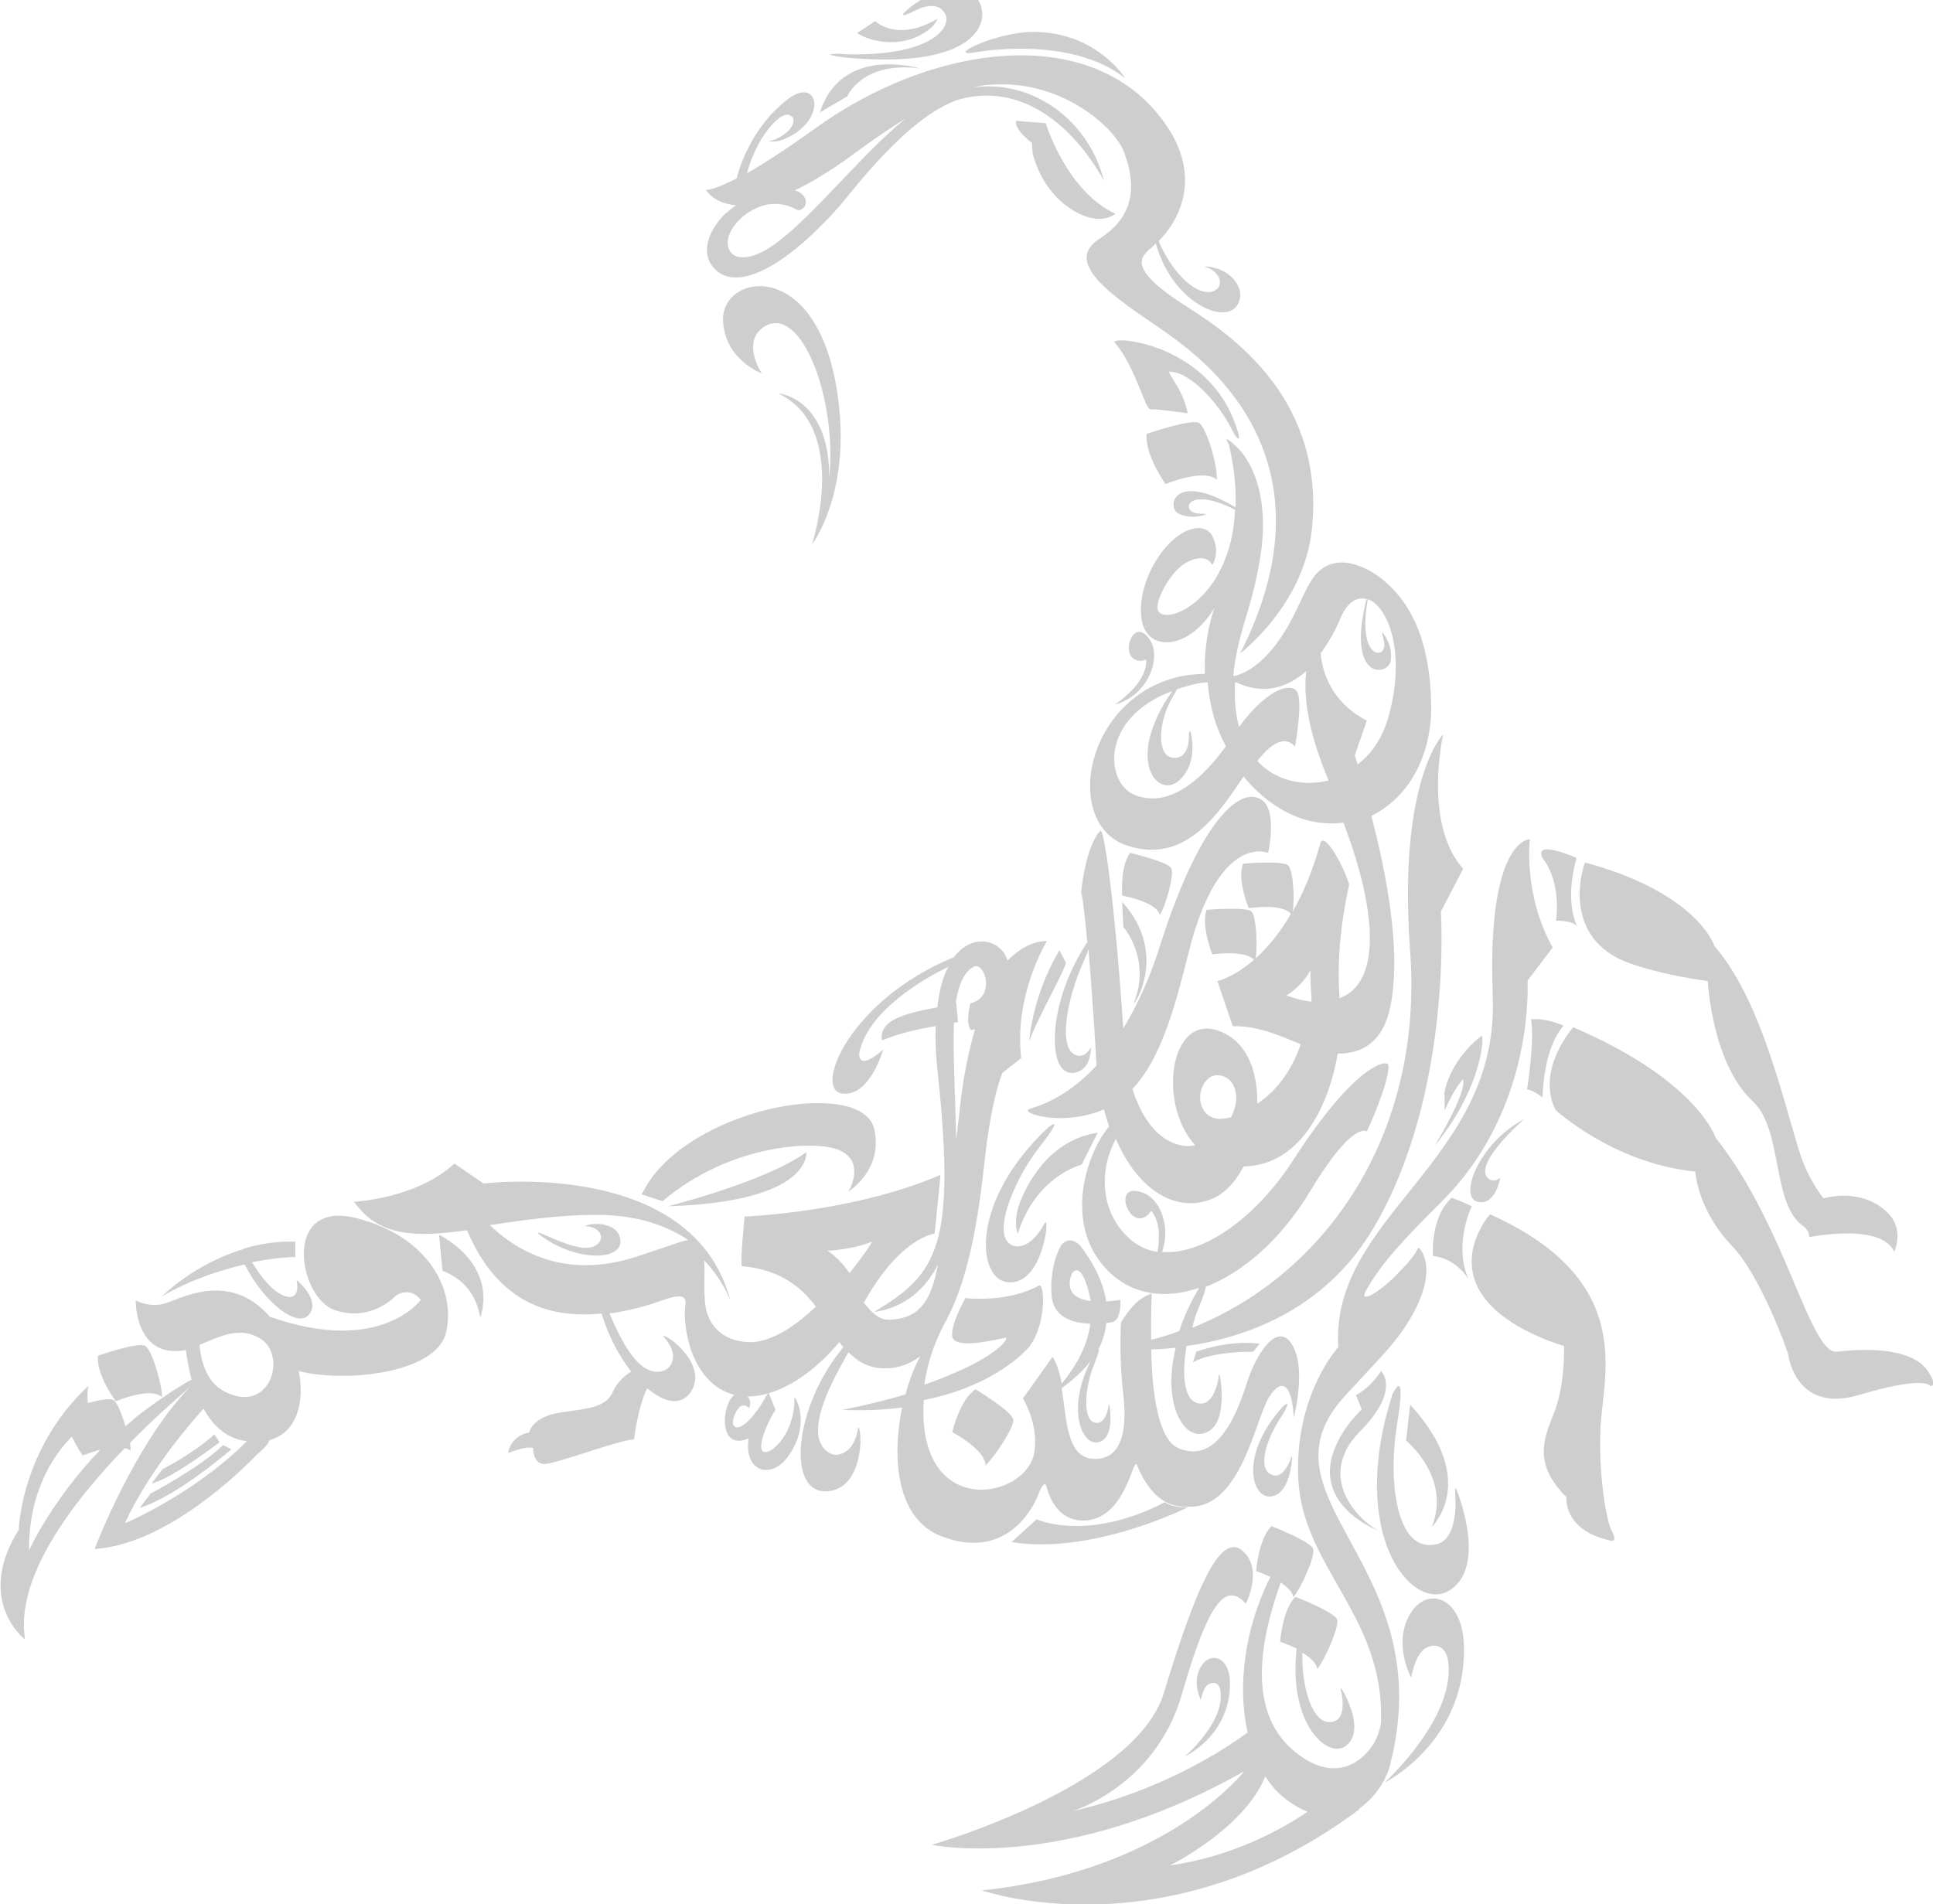 <?xml version="1.0" encoding="utf-8"?>
<!-- Generator: Adobe Illustrator 26.3.1, SVG Export Plug-In . SVG Version: 6.00 Build 0)  -->
<svg version="1.1" id="Layer_1" xmlns="http://www.w3.org/2000/svg" xmlns:xlink="http://www.w3.org/1999/xlink" x="0px" y="0px"
	 viewBox="0 0 339 334" style="enable-background:new 0 0 339 334;" xml:space="preserve">
<style type="text/css">
	.st0{opacity:0.2;}
	.st1{fill:#0B0B0B;}
</style>
<g class="st0">
	<path class="st1" d="M129.1,36c-0.6,0.4-1.2,0.9-1.8,1.4c-2.3,2.1-4.4,5.9-2.7,8.8c3.3,5.4,12,1.9,22.5-9.9
		c2.2-2.5,11.9-15.7,20.9-18.8c8.8-2.5,15.8,1.9,20.3,6.8c3.2,3.4,5.3,7.4,5.3,7.4C191,21.3,181.4,14,170.9,15.3
		c0.8-0.2,1.6-0.4,2.4-0.4c12.5-1.2,22.1,7.3,23.8,11.7c2.7,7.1,1,11.9-4.3,15.3c-7.3,4.7,5.1,11.7,12.5,17
		c6.1,4.5,29.5,21.7,12.2,55.7c0,0,11.3-8.5,12.6-22c2.1-21.7-12.6-32.9-21.8-38.7c-10.3-6.5-8.4-8.6-6.8-10.1
		c0.4-0.3,0.8-0.7,1.2-1.1c3.2,11.5,14.3,15.3,14.8,9.2c0.1-1.8-1.4-3.6-3.1-4.4c-1.8-0.9-3.8-0.8-2.8-0.6c1.5,0.4,3.1,2.3,2,3.6
		c-2,2.3-7.2-0.8-10.4-8.2c4.4-4.5,6.6-11.3,2.3-18.8C193.7,3.6,164.5,7,143,22.5c-5.3,3.8-9.2,6.3-12,7.9c1.5-5.9,5.7-11,7.5-10.2
		c1.5,0.7,0.1,2.5-0.5,3c0,0-1.8,1.5-3.2,1.5c0,0,1.2,0.5,3.2-0.5c7.2-3.4,5.5-10.8,0.3-6.9c-6.8,5.1-8.9,13-9.1,14
		c-4.3,2.2-5.4,2-5.4,2S125.1,35.7,129.1,36L129.1,36z M133.4,36.2c3.7-1.3,6.4,0.7,6.6,0.7c0,0,1.1-0.1,1.3-1.2
		c0.1-0.7-0.2-1.8-1.9-2.3c2.7-1.3,5.9-3.2,9.5-5.8c2.7-2,6.2-4.5,9.9-6.8c-7.5,6.1-15.6,16.4-22.1,21.4c-4.3,3.4-7.1,3.3-8.2,2.4
		C126.1,42.5,128.9,37.8,133.4,36.2L133.4,36.2z"/>
	<path class="st1" d="M147.3,73c-2.2-28.4-20.7-25.4-20.5-16.9c0.2,7,6.8,9.4,6.8,9.4s-3.8-5.7,0.6-8.3c6.4-3.7,12.7,13,11.2,26.7
		c0.1-5.4-1.2-8.9-3.1-11.4c-2.5-3.2-5.8-3.5-5.8-3.5c12.6,6.1,5.9,26.5,5.9,26.5S148.4,87.7,147.3,73z"/>
	<path class="st1" d="M147.4,10c30.6,3.2,26.6-12,20.9-12c-5.7,0-9.7,4.2-9.7,4.2s-1.2,1.2,1.8-0.3c2.9-1.5,4.9-0.9,5.5,0.9
		c0.7,2.2-2.8,7.2-18,6.7C148,9.4,143.1,9.3,147.4,10L147.4,10z"/>
	<path class="st1" d="M160.2,6.7c3.2-1.3,4-2.8,4.2-3.4c-7.2,4.2-10.9,0.4-10.9,0.4l-3.2,2.1C152.9,7.5,157.2,7.9,160.2,6.7z"/>
	<path class="st1" d="M170.9,9.2c0,0,16.6-3.2,26.4,4.5c0,0-4.9-8-15.9-8.1C174.8,5.5,165.6,10.1,170.9,9.2z"/>
	<path class="st1" d="M195.6,37.5c-8.6-4-12.2-15.9-12.2-15.9l-5.2-0.4c-0.4,1.5,2.8,3.9,2.8,3.9c0,0.7,0.1,1.8,0.1,1.8
		c2.1,8.1,8.4,11.5,11.6,11.5C194.6,38.4,195.6,37.5,195.6,37.5L195.6,37.5z"/>
	<path class="st1" d="M161.3,12c0,0-13.7-4.2-17.5,7.7l4.8-2.8C148.6,16.8,151.3,10.7,161.3,12L161.3,12z"/>
	<path class="st1" d="M217.3,76.5c-4.3-16.6-23-17.7-21.8-16.4c3.7,4.3,5.3,11.8,6.3,11.7c1-0.1,6.5,0.7,6.5,0.7
		c-0.8-4-3.1-6.4-3.3-7.3c3.9-0.1,9,6.1,10.8,9.7C217.4,78.1,217.3,76.5,217.3,76.5z"/>
	<path class="st1" d="M210.3,74.2c-1.3-0.8-9.2,1.9-9.2,1.9c-0.4,3.6,3.3,8.8,3.3,8.8c7.6-2.9,9-0.7,9-0.7
		C213.6,81.8,211.6,75,210.3,74.2z"/>
	<path class="st1" d="M196.8,158.2l0.2,4.4c0,0,4.9,5.5,1.9,13.2C198.5,177.1,205.2,167.4,196.8,158.2z"/>
	<path class="st1" d="M195.5,123.6c5.9-1.6,8.2-8.2,6.2-11.3c-2.1-3.3-4-0.3-3.7,1.8c0.3,2.1,2.3,1.8,2.3,1.8l0.7-0.2
		C201.3,119.9,195.5,123.6,195.5,123.6z"/>
	<path class="st1" d="M243.7,309.9c9.4-35.7-24.7-47-7.6-65.3c4.8-5.2,7.7-8.1,9.8-11.1c7.4-10.6,2.9-15,2.8-14.6
		c-0.6,1.4-2.3,3.2-3.3,4.2c-3.1,3.4-7.2,5.8-5.9,3.4c2.6-4.8,6.9-9.3,13.1-15.5c16.4-16.1,15.3-37.8,15.3-39l4.4-5.8
		c-5.2-9.3-4-19-4-19s-7.6-0.1-6.5,27.6c1.1,29-28.5,38.5-27.1,61.5c0,0-7.8,8.5-7,23.3c0.8,15.2,14.9,23.9,14.5,41.9
		c0.1,0.6-0.3,2.6-1.2,4.2c-1.9,3.2-6.5,7-13.1,2.2c-9.9-7.1-6.6-21-3.3-30.3c2.3,1.5,2.2,2.6,2.2,2.6c1.3-1.5,3.9-7.2,3.5-8.5
		c-0.4-1.3-7.3-4-7.3-4c-2.3,2.2-2.7,7.9-2.7,7.9c1,0.3,1.8,0.7,2.5,1c-4.6,9.1-5.8,19.3-4,27.3c-4.8,3.5-15.5,10.3-30.7,13.8
		c0,0,14.6-4.4,19.2-20.6c5.2-18.2,8.2-19,11.2-15.8c0,0,3-5.9-0.4-9.1c-3.9-3.8-8.2,5.7-14,24.8c-5,16.4-40.7,26.6-40.7,26.6
		s23.2,5,54.8-12.9c0,0-13.5,17.5-46,20.9c0,0,32.2,11.3,66.3-14.3l-0.2,0C240.9,315.5,242.9,312.7,243.7,309.9L243.7,309.9z
		 M205.2,327.2c0,0,13-6.4,16.7-15.6c0.9,1.4,1.9,2.6,3,3.5c1.5,1.3,3,2.1,4.4,2.7C225.1,320.7,216.2,325.7,205.2,327.2z"/>
	<path class="st1" d="M253.4,194.7c1.8-4.1,3.2-5.4,3.2-5.4c0.7,2.4-5,11.7-5,11.7c8.7-10.7,8.7-19.8,8.2-19.3
		c-5.9,4.7-6.5,10.1-6.5,10.1C253.4,192.6,253.3,195.1,253.4,194.7L253.4,194.7z"/>
	<path class="st1" d="M255.2,262.1c0,0,0.8,8-3.4,8.8c-7,1.5-8.4-11.3-6.8-21c1.8-11-0.8-5.3-0.8-5.3c-7.9,24.5,3.3,38.1,9.8,34.5
		c6.9-3.9,1.7-17.1,1.7-17.1C254.9,259.8,255.3,262.1,255.2,262.1L255.2,262.1z"/>
	<path class="st1" d="M258.1,211.6c-0.6-0.4-3.5-1.5-3.5-1.5c-3.8,3.4-3.3,10.2-3.3,10.2c4.3,0.5,6.3,4.2,6.3,4.2
		C254.8,218.4,258.1,211.6,258.1,211.6z"/>
	<path class="st1" d="M280.8,248.8c0.9-9.5,4.8-24.9-19.5-35.8c0,0-7.9,8.9,1.1,16.9c4.7,4.2,11.9,6.2,11.9,6.2s0.2,6.5-1.6,11.3
		c-1.8,4.7-4.1,9.1,2,15.2c0,0-0.6,5.6,7.2,7.5c0,0,2.2,1,0.7-1.7C281.6,266.5,280.1,257.1,280.8,248.8z"/>
	<path class="st1" d="M270.5,192.5c0.1-1.1,0.2-8.5,3.7-12.6c0,0-3.1-1.4-5.7-1.1c0.7,3.7-0.7,12.3-0.7,12.3
		C268.9,191.2,270.5,192.5,270.5,192.5z"/>
	<path class="st1" d="M338.1,240.5c-1.9-2.9-7.2-4.4-15.9-3.4c-4.8,0.6-8.9-21.9-21.3-37.5c0,0-3.2-10.1-25-19.4
		c0,0-6.6,7.4-3.1,14.5c0,0,10.2,9.4,24.5,10.8c0,0,0.4,6.8,6.5,13.1c4.9,5.1,9.7,18.3,9.8,19c0.1,0.7,1.6,10.3,12.4,7.1
		c11.7-3.5,12.5-1.6,12.5-1.6S340,243.4,338.1,240.5z"/>
	<path class="st1" d="M234.5,284.1c-0.4-1.3-7.3-4-7.3-4c-2.3,2.2-2.7,7.9-2.7,7.9c1.2,0.4,2.1,0.8,2.9,1.2
		c-1.5,13.4,5.6,19.5,8.7,17c3.5-2.8-0.6-9.6-0.6-9.6c-0.7-1.1-0.3,0.1-0.3,0.1s1.1,4.3-1.1,5.2c-3.7,1.4-5.7-5.5-5.7-11
		c0-0.4,0-0.7,0-1c2.7,1.6,2.6,2.9,2.6,2.9C232.3,291.2,234.9,285.4,234.5,284.1L234.5,284.1z"/>
	<path class="st1" d="M247.3,283.1c-3.1,5.2,0.2,11.2,0.2,11.2s0.5-3.3,2-4.8c1.2-1.2,3.8-1.4,4.4,1.5c1.8,10-11.1,21.7-11.1,21.7
		s14.8-7.3,13.9-24.7C256.2,280,250.2,278.2,247.3,283.1L247.3,283.1z"/>
	<path class="st1" d="M207.8,308.1c0,0,8.1-3.7,7.9-13.1c-0.1-4.3-3.3-5.4-5-2.8c-1.8,2.8-0.1,6-0.1,6s0.3-1.8,1.1-2.6
		c0.7-0.6,2.1-0.7,2.3,0.9C215,301.9,207.8,308.1,207.8,308.1z"/>
	<path class="st1" d="M242.2,240.5c-2.2,3.3-4.4,4.2-4.4,4.2l1,2.5c-0.7,0.8-1.4,1.5-1.9,2.1c-10.5,13.6,4.9,19.2,4.9,19.2
		c-4.1-2.1-10.8-9.7-3.4-17.3C245.8,243.8,242.2,240.5,242.2,240.5z"/>
	<path class="st1" d="M247.3,246.4l-0.7,6.3c0,0,8,6.5,4.5,15.1C251.1,267.9,259.6,259.7,247.3,246.4z"/>
	<path class="st1" d="M212.6,167.4c6.8-0.8,7.5,1.2,7.5,1.2c0.5-1.8,0.3-7.7-0.6-8.7c-0.9-0.9-7.9-0.3-7.9-0.3
		C210.6,162.4,212.6,167.4,212.6,167.4z"/>
	<path class="st1" d="M203.4,160.5c1-1.5,2.6-7.1,2-8.2c-0.5-1.1-7.2-2.7-7.2-2.7c-1.8,2.4-1.4,7.5-1.4,7.5
		C203.3,158.4,203.4,160.5,203.4,160.5L203.4,160.5z"/>
	<path class="st1" d="M256.6,152.4c-7.1-8-3.5-23.6-3.5-23.6s-8,8-5.8,38c2.4,32.3-14.9,56.8-38.2,66.1c0.3-1.3,0.7-2.6,1.2-3.7
		c0.8-1.9,1.1-3,1.2-3.5c6.5-2.5,13.2-8.3,18.3-16.8c7.6-12.6,9.9-10.4,9.9-10.4s3.9-8.3,3.8-11.6c0-1.2-5.7-0.5-16.7,16.6
		c-6.8,10.5-16.1,16.7-23,16.1c1.6-4.5-0.4-9.4-3.4-10.4c-3.8-1.4-3.5,2.2-2,3.8c1.5,1.6,3,0,3,0l0.5-0.6c1.6,1.9,1.5,4.9,1.1,7.2
		c-1.6-0.2-3.1-0.9-4.4-1.9c-5.8-4.7-5.9-12.5-2.9-17.9c4.1,9.5,11.2,13.3,17.5,10.2c1.9-1,3.6-2.9,4.9-5.4
		c9.4-0.1,14.8-9.7,16.5-19.8c4.5,0.1,8-2.3,9.2-8.1c2.1-9.9-0.8-24-3.3-33.6c6-2.9,10.3-9.6,10.5-18.5c0-8.9-1.9-17.2-8-22.5
		c-2.2-2-7.9-5.5-11.8-1.8c-1.4,1.3-2.3,3.5-3.7,6.4c-4,8.6-8.5,11.4-11.2,11.9c0.2-2.8,0.9-5.9,1.9-9.3c2.1-6.7,3.2-12.1,3.3-16.7
		c0.1-7.2-2.2-11.9-4.6-14.2c-2.9-2.7-1.4-0.5-1.4-0.5c1,4.2,1.3,7.9,1.2,11.1c-10.9-6.5-12.2,0-10,1.1c2.3,1.1,4.6,0.2,4.6,0.2
		s0.7-0.2-0.8-0.2c-1.3,0-2.1-0.6-2-1.4c0.1-1,2.4-2.2,8.1,0.7c-0.7,16.4-13.1,20.8-13.6,17.4c-0.3-1.6,2.3-6.7,5.2-8.2
		c3.5-1.8,4.4,0.5,4.4,0.5c0,0,1.3-1.8,0.3-4.4c-0.3-1-1.3-2.6-3.9-1.9c-5,1.4-10,10-8.7,16.3c1.1,5.2,8.2,5,12.7-2.5
		c0,0-1.9,4.9-1.7,11.6c-1,0-1.8,0.1-2.9,0.2c-18,2.7-22.4,26-10.8,29.9c10.2,3.4,16-5.4,20.5-12.1c0.4,0.5,0.8,0.9,1.2,1.4
		c5.2,5.5,11,7.4,16.3,6.7c6.3,16.5,6.3,28.3-0.7,30.8c0-0.1,0-0.3,0-0.4c-0.7-10.4,1.8-19.5,1.7-19.6c-1.3-4.1-4.4-9-5-7.3
		c-1.4,5-3.1,9-4.9,12.1c0.4-2.2,0.1-7.3-0.8-8.1c-0.9-0.9-7.9-0.3-7.9-0.3c-1.1,2.9,1,7.8,1,7.8c5.5-0.7,7,0.5,7.4,1
		c-6,10.3-12.9,11.8-12.9,11.8l2.7,7.9c3.1,0,5.6,0.5,11,2.8c0.3,0.1,0.6,0.2,0.9,0.4c-1.3,3.9-3.8,7.9-7.6,10.4
		c0.1-5.7-1.8-11-6.8-12.8c-8.6-3-10.7,12.9-4.1,20.1c-0.6,0.1-1.3,0.2-1.9,0.1c-4.2-0.5-7.4-4.5-9.1-10c5.1-5.3,7.6-14.9,9.9-24.1
		c5.3-21,13.9-17.3,13.9-17.3s1.6-7-0.9-9.1c-3.4-2.9-10.7,2.3-18,25.2c-1.9,6.1-4.2,10.9-6.5,14.7c-1.5-22.3-3.4-35.1-4-34.7
		c-2.7,2.8-3.4,10.9-3.4,10.9c0.2,0.2,0.6,3.5,1.1,8.7c-0.2,0.2-0.3,0.4-0.3,0.4c-6.4,10-6.5,20.7-3.5,22.2c0.8,0.6,2.7,0.4,3.7-1.2
		c0.8-1.3,0.7-3,0.7-3s-0.7,1.6-2.1,1.5c-4.1-0.5-1.9-10.5,0.7-16.2c0.5-1.1,0.8-1.9,1-2.5c0.4,5,0.9,11.6,1.3,18.5
		c0,0.6,0.1,1.3,0.1,1.9c-5.5,6-10.6,7.2-11.7,7.6c-2.1,0.6,5.5,3.3,13,0.1c0.3,1.1,0.6,2.1,0.9,3c-4,4.7-8.1,17.2-0.3,25.2
		c4.2,4.3,10,5.2,16.1,3.1c-1.6,2.7-2.7,5.2-3.5,7.6c-1.6,0.6-3.2,1.1-4.9,1.5c-0.1-4.5,0.1-8.1,0.1-8.1s-1.7,0.4-3.4,2.3
		c-1.3,1.5-2,2.8-2,2.8c0,0-0.4,5.9,0.4,12.6c0.2,2,1.4,11.5-5.1,11.3c-4.8-0.1-4.8-6.6-5.7-12.4c2.2-1.6,3.9-3.2,5.1-4.8
		c-4.3,8.4-1.6,14.8,1.2,14.3c3.1-0.5,2.1-6.3,2.1-6.3c-0.2-0.9-0.2,0-0.2,0s-0.4,2.9-2,2.9c-2.8,0-2.1-6.5-0.5-10.3
		c0.9-2.3,0.9-2.6,0.7-2.5c0.8-1.6,1.3-3.2,1.4-4.7c0.7-0.1,1.1-0.2,1.1-0.2c1.6-0.3,1.4-3.9,1.4-3.9c-0.5,0.1-0.6,0.1-1.5,0.2
		c-0.4,0-0.7,0.1-1,0.1c-0.6-4-2.8-7.5-4.4-9.6c-1.2-1.5-2.9-1.5-3.7,0.1c-0.9,1.8-1.7,4.5-1.5,8.2c0.2,4.1,3.8,5.1,6.8,5.2
		c-0.5,4.5-3.2,8.3-5,10.5c-0.3-1.7-0.8-3.4-1.6-4.7l-5.2,7.3c0,0,2.8,4.5,2,9.4c-1.3,8.4-20.7,12-19.4-9.1
		c8.5-1.7,14.3-5.2,17.8-8.6c3.8-3.6,3.5-12.1,2.4-11.5c-5.6,3.1-12.9,2.2-12.9,2.2s-3.2,5.7-2.1,7.2c1.5,1.9,9.4-0.5,9.3-0.2
		c-0.2,1.4-4.5,4.1-7.7,5.5c-2.2,1-4.4,1.9-6.7,2.7c0.7-4.9,2.5-9,4.1-11.7l-0.1,0.1c4.4-8.3,5.8-20.8,6.6-27.8
		c1.2-11.1,3.1-15.3,3.1-15.3l3.3-2.6c-1.3-11.2,4.5-20.5,4.5-20.5s-3.2-0.4-6.9,3.4c-1-3.5-6-5.1-9.4-0.6
		c-18.3,7.5-24.6,23.1-19.7,23.9c4.9,0.8,7.3-7.7,7.3-7.7c-4.7,4.1-4.2,0.6-4.2,0.6c1.6-8,13.1-13.9,15.6-15.1
		c-0.9,1.7-1.6,4.1-1.9,7.1c-2.7,0.5-5.7,1.1-7.7,2.2c-2.7,1.5-2,3.6-2,3.6c3.1-1.3,6.8-2.1,9.4-2.5c-0.1,2.2,0,4.7,0.3,7.6
		c3.3,30.8,0.1,35.9-11.1,42.5c0,0,7.2-0.3,11.2-8.3c-1.2,6.5-3.3,9.5-8.5,9.7c-1.7,0.1-3.1-1.2-4.5-3c6.4-11.5,12.4-12.1,12.4-12.1
		s1.1-10.2,1-10.3c-15.2,6.6-34.4,7.3-34.3,7.3c0,0-0.8,7.5-0.5,8.7c6.8,0.6,10.4,3.7,13,7.1c-3.2,3-6.9,5.7-10.7,6.2
		c0,0-6.5,0.8-8.4-5.1c-0.8-2.7-0.3-6.5-0.5-9.2c2.6,2.7,4,5.5,4.6,7.1c-6.5-25.2-43.3-20.6-43.3-20.6l-5.1-3.5
		c-6.7,6.2-17.6,6.7-17.6,6.7c4.4,6.3,11.1,6.2,19.8,5c5.5,13,14.8,15.5,23.6,14.6c1.2,4,3.1,7.5,5.2,10.2c-0.7,0.4-2.4,1.6-3.3,3.7
		c-1.2,2.6-4.5,2.8-8.6,3.4c-4.1,0.5-5.7,2.3-6,3.6c0,0-3.1,0.3-3.7,3.6c0,0,3-1.3,4.4-0.9c0,0-0.1,2.9,2.1,2.8
		c2.2-0.1,13.2-4.3,15.6-4.3c0,0,0.6-5.5,2.3-9c2.9,2.5,5.7,3.1,7.4,1c3.8-4.8-4.1-10.7-4.6-10.1c0,0,1.2,1.2,1.6,2.6
		c0.4,1.5-0.1,3.3-2.2,3.6c-3.9,0.5-6.9-5.7-8.8-10.2c2.2-0.3,4.4-0.8,6.5-1.4c3.2-0.9,7.3-3.1,6.8,0c-0.5,3.1,0.7,13.1,8,15.5
		c5.8,1.9,13.4-2.3,19-9.1c0.2,0.3,0.4,0.6,0.7,0.9c-8.8,10.7-9.8,25.3-3.2,25.3c6.9,0,6.6-11.1,5.8-11.2c0,0-0.2,1.9-1.2,3.3
		c-1.1,1.4-3,2.2-4.6,0.6c-3.6-3.6,1.5-12.5,4.1-17.1c1.5,1.5,3.2,2.6,5.6,2.8c2.7,0.2,5-0.6,7-2.1c-1,1.8-1.9,4.1-2.6,6.7
		c-6.1,1.8-11.1,2.7-11.1,2.7c3.8,0.2,7.3,0,10.5-0.4c-1.8,8.8-1,19.4,6.7,22.5c12.5,5,17-6.8,17-6.8s1.2-3.3,1.6-1.9
		c0.7,2.7,2.6,6.4,7.1,6c7-0.7,8.1-11.4,8.8-9.7c1.8,4.4,4.6,7.6,9.1,7.3c0.1,0,0.5,0,0.5,0c9-0.3,11.3-16.3,13.8-19.6
		c3.8-5.2,4.1,4,4.1,4s2.5-9.5-0.7-13.4c-2.6-3.1-6.1,2.7-7.5,7.2c-1.9,6-5.4,14.4-12.1,11.5c-3.6-1.6-4.6-10.3-4.7-17.3
		c1.1,0,2.6-0.1,4.3-0.3c-2.3,9.3,1,15.7,4.6,15.1c4.8-0.8,3.2-9.8,3.2-9.8c-0.3-1.4-0.3,0-0.3,0s-0.6,4.5-3.1,4.5
		c-3,0-3.4-5-2.5-10.1c9.4-1.3,24.1-5.8,32.9-20.9c13.8-23.5,11.7-55.3,11.7-55.3L256.6,152.4L256.6,152.4z M198.9,139.4
		c-5-2.1-6.1-13.4,6.7-18.2c-8.6,12.3-2.4,19.2,1.3,15.6c3.1-2.9,2.1-7.5,2-7.9c0-0.1-0.4-1.9-0.4,0.7c-0.1,2.5-1.5,3.8-3.3,3.2
		c-2.2-0.7-2.2-6.2,0.6-10.8c0,0,0.4-0.6,0.6-1.1c0.8-0.3,1.7-0.5,2.7-0.8c0.9-0.2,1.8-0.4,2.7-0.4c0.3,3.5,1.1,7.4,3.2,11.2
		C209.5,138.5,203.9,141.5,198.9,139.4L198.9,139.4z M220.5,133.5c4.5-5.9,6.6-2.5,6.6-2.5s1.2-6.4,0.6-9.1
		c-0.6-2.5-5.1-1.6-10.4,5.6c-0.6-2.2-0.9-4.9-0.7-7.9c4.9,2.4,9.1,1.1,12.5-1.9c-0.5,3.9,0,9.9,3.9,19.2
		C228.5,138,223.8,137,220.5,133.5z M238.1,134.1c-0.3-1-0.5-1.6-0.5-1.6l2.1-6.1c-6.2-3.2-7.8-8.5-8.1-11.8c1.4-1.9,2.6-4,3.5-6.2
		c1.2-2.8,2.9-3.8,4.6-3.3c0,0.1,0,0.1-0.1,0.2c-3.5,14.2,3.9,13.3,4.3,10.6c0.4-2.7-1.3-4.8-1.3-4.8s-0.4-0.7,0,0.9
		c0.4,1.4,0.1,2.4-0.8,2.5c-1.1,0.2-3.2-1.8-2-8.9c0,0,0-0.2,0.1-0.5c3.5,1.3,6.6,9.1,3.8,19.9C242.7,129.1,240.7,132.1,238.1,134.1
		L238.1,134.1z M225.6,174.6c0,0,2.7-1.5,4.2-4.4c0,0.8,0,2,0.2,4.9c0,0.2,0,0.4,0,0.6C228.2,175.5,226.6,175,225.6,174.6z
		 M212,189.1c1.3-1.1,4.6-0.5,4.8,3.2c0.1,1.1-0.3,2.4-0.9,3.7c-0.2,0-0.4,0.1-0.6,0.1C210.4,197.3,209.1,191.6,212,189.1z
		 M188,223.4c0,0,1.7-3,3.3,4.8c0,0,0,0,0,0C185.9,227.6,188,223.4,188,223.4L188,223.4z M167.3,179.4c0.4-0.1,0.7-0.1,0.7-0.1
		l-0.3-3.4c0,0-0.1,0-0.1,0c0.5-3.1,1.4-5.3,3.1-6.3c2-1.1,4,5.3-0.5,6.4c0,0-1,3.5,0.1,4.7c0,0,0.3,0,0.7-0.2
		c-1.1,3.8-2.1,8.4-2.7,14.2c-0.2,1.8-0.4,3.5-0.6,5.2C167.5,191.5,167.1,184.6,167.3,179.4L167.3,179.4z M111.4,220.5
		c-12.2,3.9-20.6-0.9-25.5-5.6c5.5-0.8,11.8-1.8,18.7-1.8c7.2,0,12.3,1.9,16.1,4.4C119.1,217.8,117,218.7,111.4,220.5z M149,223.3
		c-1.2-1.6-2.4-3-3.9-3.9c0,0,4.5-0.2,7.8-1.6C153,217.9,151.4,220.3,149,223.3L149,223.3z"/>
	<path class="st1" d="M225,246.7c-7.7,8.5-5.5,16.1-2.2,15.8c3.5-0.3,3.8-6.6,3.8-6.6c0-1-0.2-0.1-0.2-0.1s-1.1,3.4-3,3
		c-3.1-0.7-1.4-6.1,1-9.8C227.1,244.8,225,246.7,225,246.7L225,246.7z"/>
	<path class="st1" d="M209.2,239c3.2-2,10.6-1.9,10.6-1.9l1.1-1.4c-5.6-0.7-11.1,1.4-11.1,1.4L209.2,239z"/>
	<path class="st1" d="M178.5,216.4c3.2-10.2,11.2-12.1,11.2-12.1l2.8-5.6c-8.3,1.2-12.5,8.8-13.9,13
		C177.7,214.9,178.5,216.4,178.5,216.4z"/>
	<path class="st1" d="M183.9,197.7c-13.8,12.9-12.6,26.5-7.3,27.2c5.6,0.7,7-8.9,6.9-9.6c0.2-1.9-0.6-0.2-0.6-0.2s-2.1,3.9-4.8,3.5
		c-4.8-0.8-0.4-11.6,4.2-17.4C187,195.2,183.9,197.7,183.9,197.7z"/>
	<path class="st1" d="M177.7,249c-0.2-1.4-6.6-5.3-6.6-5.3c-2.8,1.8-4.1,7.5-4.1,7.5c6.4,3.6,5.8,5.9,5.8,5.9
		C174.3,255.7,177.9,250.4,177.7,249L177.7,249z"/>
	<path class="st1" d="M272.9,161.5c0,0,3.2-0.1,3.8,1.2c0,0-2.5-4.2-0.2-12.2c0,0-7.6-3.4-6,0C270.5,150.5,273.8,154.1,272.9,161.5z
		"/>
	<path class="st1" d="M285.9,169c4.8,1.7,10.2,2.6,13.6,3.1c0,0,0.7,14.4,7.9,21.1c5.4,5,3.2,18.2,9,22c0,0,0.9,0.7,0.9,1.8
		c0,0,6.5-1.3,10.9-0.2c3.4,0.8,4,2.8,4,2.8s1.8-3.8-1-6.7c-4.6-4.8-11.4-2.7-11.4-2.7s-2.3-2.8-3.8-6.9
		c-2.7-7.7-6.7-27.5-15.3-37.3c0,0-2.8-9.3-22.7-14.7C277.9,151.2,273.1,164.5,285.9,169L285.9,169z"/>
	<path class="st1" d="M181.8,266.5l-4.4,4c14.2,2.3,30.9-6.1,30.9-6.1c-2.8,0.1-4-0.9-4-0.9C190.6,270.6,181.8,266.5,181.8,266.5z"
		/>
	<path class="st1" d="M180.5,182.6c1.5-4.1,6.7-13.2,6.4-13.8l-1.1-2.1C181,174.7,180.5,182.6,180.5,182.6z"/>
	<path class="st1" d="M147.3,201.8c4.6,2.1,1.5,7.2,1.5,7.2s6.2-3.8,4.5-11c-2.1-8.8-30.4-4.2-39.5,9.3l-1.3,2.2l3.7,1.2
		C128.1,200.6,143.2,199.9,147.3,201.8z"/>
	<path class="st1" d="M102.7,215.1c0,0,1,0,1.8,0.5c0.8,0.5,1.3,1.4,0.5,2.4c-2.4,3-11.3-2.8-10.6-1.6c6.1,4.9,14.7,4.9,14.4,1.2
		C108.5,213.9,102.7,214.6,102.7,215.1L102.7,215.1z"/>
	<path class="st1" d="M141.4,202.1c-7.1,5.2-24.3,9.5-24.3,9.5C142.6,210.8,141.4,202.1,141.4,202.1z"/>
	<path class="st1" d="M77,216.6l0.6,6.3c7.2,2.8,6.3,9.7,6.8,7.7C86.8,221.2,77,216.6,77,216.6z"/>
	<path class="st1" d="M62.2,213.6c-12.7-3-9.9,14-3.5,16.2c6.4,2.2,10.7-2.5,10.7-2.5s2.4-1.8,4.4,0.7c0,0-7,9.8-26.4,3
		c0,0,0.1,0.1,0.1,0.2c-0.2-0.2-0.4-0.5-0.6-0.7c-7.1-7.6-15.5-2.5-18.2-1.8c-2.7,0.7-4.9-0.6-4.9-0.6s-0.2,10,8.3,8.8
		c0.2,0,0.3-0.1,0.5-0.1c0.1,0.9,0.4,2.9,1,5.2c-3.6,1.9-8.6,5.7-8.6,5.7c-1.1,0.8-2.1,1.7-3,2.5c-0.6-2.1-1.4-4.2-2.1-4.6
		c-0.6-0.4-2.6,0-4.5,0.5c-0.1-1-0.1-2.1,0.1-3c-1.4,1.3-2.7,2.7-3.8,4.1c-0.1,0-0.1,0-0.1,0c0,0,0,0,0,0.1c-8.1,10.3-8.3,21-8.3,21
		c-7.8,12.5,1.1,19.3,1.1,19.3c-1.8-10.8,8.2-24,17.5-33.6c0.7,0.2,1,0.5,1,0.5c0-0.4,0-0.8-0.1-1.4c4.1-4.2,8-7.6,10.5-9.8
		c-9.8,10.1-16.7,28.4-16.7,28.4c13.8-0.8,28.5-16.6,28.5-16.6c1.2-1,1.9-1.8,2.2-2.5c4.7-1.3,6.2-6.5,5.1-12.1
		c7.6,2,23.4,0.6,25.7-6.3C80.2,226.7,75.4,216.8,62.2,213.6L62.2,213.6z M5.1,272c-0.1-10.3,4.3-16.8,7.5-20
		c0.9,1.9,1.9,3.3,1.9,3.3c1.2-0.4,2.2-0.8,3.1-1C9.1,263.1,5.1,271.9,5.1,272L5.1,272z M21.9,267.2c4.1-8.9,11-17,13.8-20.1
		c1.6,2.9,4,5.3,7.6,5.7C33.9,262.2,21.9,267.2,21.9,267.2z M39.4,244.1c-2.9-1.5-4.1-4.7-4.4-8.2c3.4-1.4,7.1-3.4,10.8-1
		C50.4,238,47.3,248.2,39.4,244.1z"/>
	<path class="st1" d="M139.3,245.1c0.3,7.4-6.1,11.9-5.8,8.4c0.2-2.4,2.1-5.6,2.5-6.2c0,0-1.2-3-1.2-3c-0.1,0.1-0.2,0.3-0.3,0.4
		c0,0,0,0,0,0c-0.1,0.2-0.3,0.4-0.4,0.7c0,0,0,0,0,0c-4,6.7-6.4,5.5-5.3,2.9c1.1-2.8,2.4-1.5,2.6-1.3c0,0,0.3-0.7,0.1-1.4
		c-0.3-0.8-1.2-1.6-2.4-1.1c-1.8,0.7-2.8,5.9-1.1,7.6c0.7,0.7,1.8,0.9,3.3,0.2c-0.9,5.9,3.9,7.3,6.9,3.2
		C142.4,249.6,139.4,244.9,139.3,245.1L139.3,245.1z"/>
	<path class="st1" d="M54.2,230.6c2.1-2.6-2.2-6.1-2.2-6.1s0.8,3.2-1.4,3c-2.4-0.3-4.9-3.6-6.4-6.1c4.5-0.9,7.6-0.9,7.6-0.9v-2.7
		c-3.3-0.1-6.3,0.4-9,1.2l0,0l-0.1,0.1c-8.7,2.6-14.3,8.3-14.3,8.3c5.1-3,10.3-4.6,14.5-5.6C46.5,228.8,52.3,233,54.2,230.6z"/>
	<path class="st1" d="M24.5,264.5c6.7-2.1,16.1-10.3,16.1-10.3l-1.5-0.7c-4,3.9-12.7,8.5-12.7,8.5L24.5,264.5z"/>
	<path class="st1" d="M28.5,257.7l-1.9,2.5c3.4-0.7,11.9-7.2,11.9-7.2l-0.9-1.4C33.9,255,28.5,257.7,28.5,257.7z"/>
	<path class="st1" d="M28.4,245.1c0.1-2-1.7-8.2-2.9-9c-1.2-0.8-8.3,1.7-8.3,1.7c-0.4,3.3,3.1,8,3.1,8
		C27.1,243.1,28.4,245.1,28.4,245.1L28.4,245.1z"/>
	<path class="st1" d="M267.3,196.3c-8,4.2-11.5,13.7-8.2,14.5c3.2,0.8,4-4.2,4-4.2s-1.1,1-2.1,0.1
		C260,205.9,259.6,203.3,267.3,196.3z"/>
</g>
</svg>

